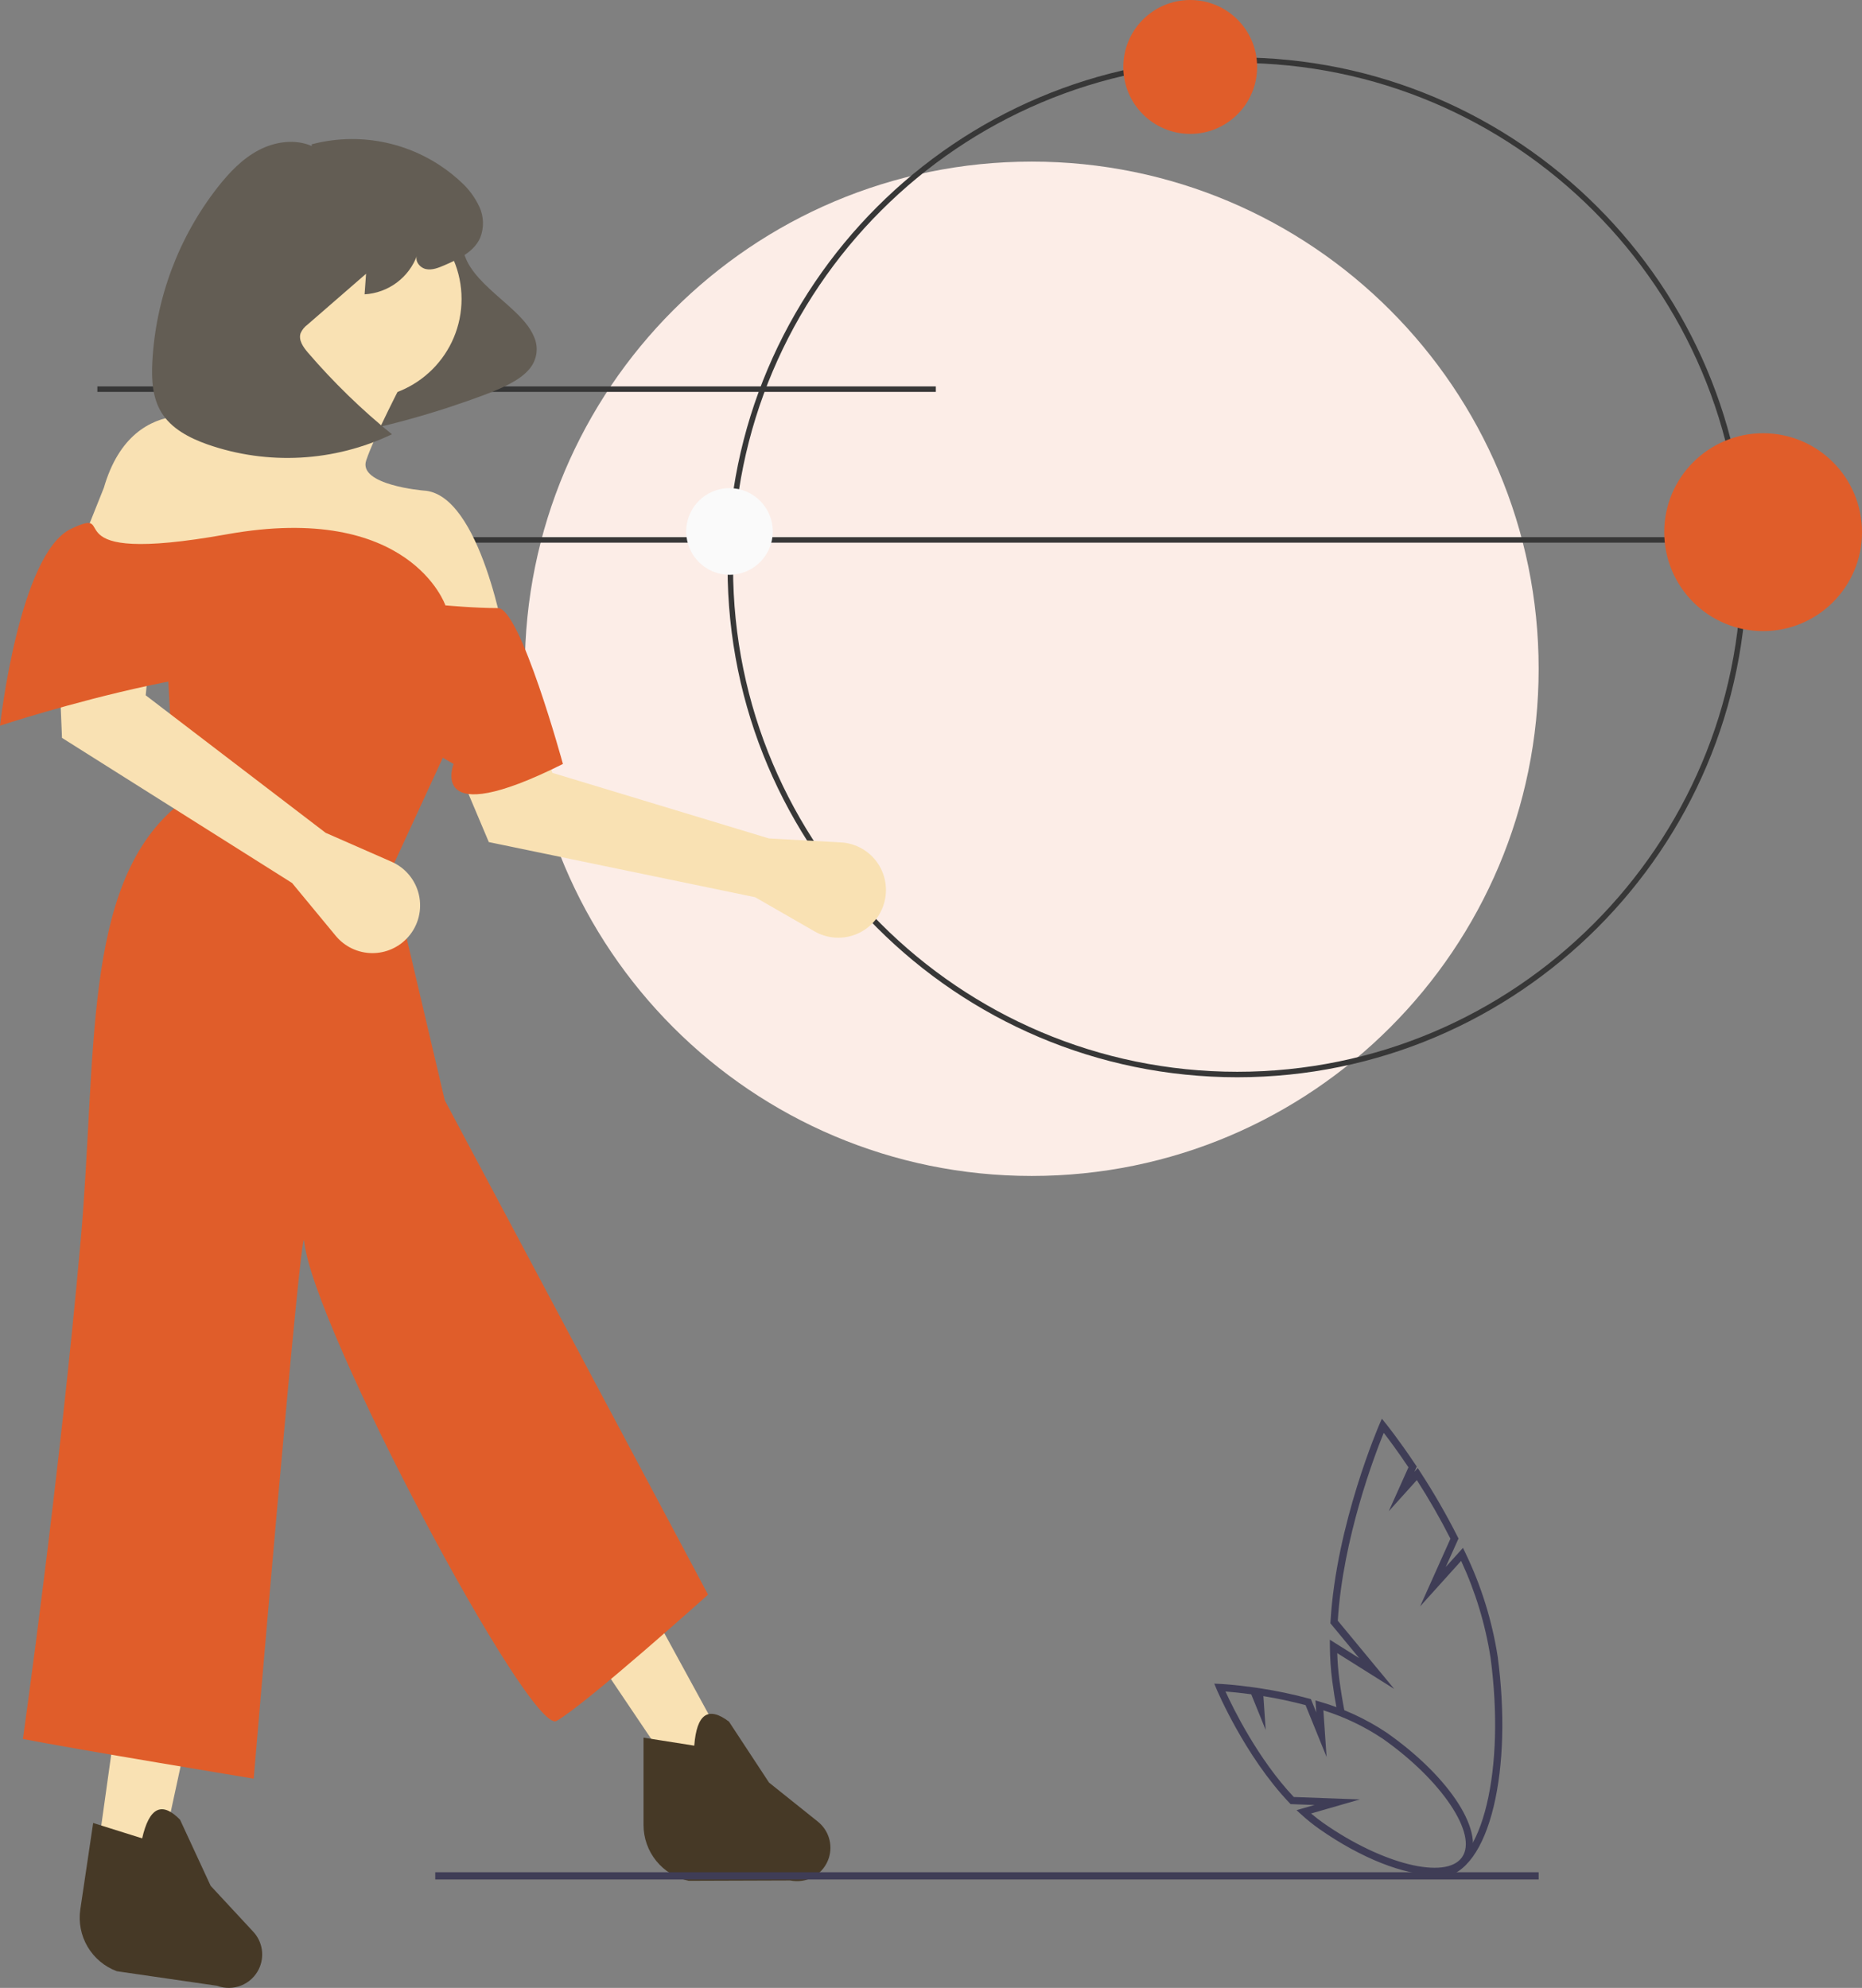 <svg width="607" height="648" viewBox="0 0 607 648" fill="none" xmlns="http://www.w3.org/2000/svg">
<rect x="0" y="0" width="607" height="648" fill="#808080" stroke="none"/>
<path d="M336.337 383.328C427.603 383.328 501.588 309.309 501.588 218.003C501.588 126.697 427.603 52.678 336.337 52.678C245.071 52.678 171.086 126.697 171.086 218.003C171.086 309.309 245.071 383.328 336.337 383.328Z" fill="#FCEDE7"/>
<path d="M305.073 125.957H31.739V127.745H305.073V125.957Z" fill="#373737"/>
<path d="M568.582 175.108H31.739V176.895H568.582V175.108Z" fill="#373737"/>
<path d="M403.331 351.156C311.718 351.156 237.186 276.591 237.186 184.938C237.186 93.285 311.718 18.72 403.331 18.72C494.943 18.72 569.475 93.285 569.475 184.938C569.475 276.591 494.943 351.156 403.331 351.156ZM403.331 20.507C312.703 20.507 238.973 94.27 238.973 184.938C238.973 275.606 312.703 349.369 403.331 349.369C493.958 349.369 567.688 275.606 567.688 184.938C567.688 94.27 493.958 20.507 403.331 20.507V20.507Z" fill="#373737"/>
<path d="M388.002 43.647C400.049 43.647 409.815 33.876 409.815 21.823C409.815 9.771 400.049 0 388.002 0C375.955 0 366.188 9.771 366.188 21.823C366.188 33.876 375.955 43.647 388.002 43.647Z" fill="#E05D2A"/>
<path d="M237.81 187.362C245.605 187.362 251.924 181.04 251.924 173.241C251.924 165.442 245.605 159.12 237.81 159.12C230.014 159.12 223.695 165.442 223.695 173.241C223.695 181.04 230.014 187.362 237.81 187.362Z" fill="#FAFAFA"/>
<path d="M574.765 205.723C592.568 205.723 607 191.284 607 173.473C607 155.662 592.568 141.224 574.765 141.224C556.962 141.224 542.53 155.662 542.53 173.473C542.53 191.284 556.962 205.723 574.765 205.723Z" fill="#E05D2A"/>
<path d="M246.17 292.468L265.534 303.6C267.494 304.727 269.675 305.412 271.926 305.608C274.178 305.805 276.445 305.507 278.569 304.737C280.694 303.967 282.625 302.742 284.228 301.149C285.831 299.555 287.067 297.631 287.851 295.51V295.51C288.693 293.228 288.989 290.779 288.714 288.362C288.438 285.944 287.599 283.625 286.264 281.591C284.93 279.557 283.136 277.865 281.028 276.651C278.921 275.437 276.557 274.735 274.129 274.601L250.679 273.311L180.041 251.92L168.652 209.261L138.873 225.996L159.349 274.495L246.17 292.468Z" fill="#F9E1B3"/>
<path d="M153.846 71.056C149.366 76.137 150.175 82.248 153.438 87.21C156.7 92.171 162.129 96.299 166.88 100.676C169.933 103.488 172.756 106.473 174.124 109.856C174.877 111.586 175.123 113.495 174.834 115.359C174.545 117.224 173.733 118.968 172.491 120.388C169.38 124.07 163.584 126.564 157.93 128.701C141.76 134.771 125.075 139.367 108.078 142.435C122.397 125.697 129.564 106.847 128.514 88.689C128.294 84.879 127.728 81.033 129.058 77.214C129.972 74.921 131.416 72.878 133.273 71.253C135.13 69.628 137.345 68.467 139.738 67.865C145.429 66.23 152.925 67.847 153.798 71.578" fill="#635D54"/>
<path d="M31.178 608.19L51.667 609.081L92.108 422.2L57.013 423.709L31.178 608.19Z" fill="#F9E1B3"/>
<path d="M236.066 568.085L219.14 576.997L113.267 419.848L146.984 404.993L236.066 568.085Z" fill="#F9E1B3"/>
<path d="M118.054 129.882C135.953 129.882 150.463 115.365 150.463 97.458C150.463 79.551 135.953 65.035 118.054 65.035C100.155 65.035 85.645 79.551 85.645 97.458C85.645 115.365 100.155 129.882 118.054 129.882Z" fill="#F9E1B3"/>
<path d="M101.553 114.458C101.553 114.458 89.972 138.521 73.938 137.63C73.938 137.63 43.65 125.153 33.851 159.019L23.161 185.755L164.801 209.818C164.801 209.818 156.783 160.801 138.076 159.91C138.076 159.91 116.697 158.127 119.369 150.107C122.042 142.086 131.841 123.37 131.841 123.37L101.553 114.458Z" fill="#F9E1B3"/>
<path d="M148.766 237.445L127.387 283.788L145.006 358.694L230.819 519.812C230.819 519.812 191.299 555.284 181.447 560.973C172.902 565.908 101.759 432.132 99.161 404.56C98.304 395.46 82.704 579.79 82.704 579.79C82.704 579.79 23.893 570.081 7.471 566.853C7.471 566.853 19.302 483.012 26.279 404.56C31.657 344.087 26.767 289.282 57.012 263.29L54.34 211.6L125.605 208.927L148.766 237.445Z" fill="#E05D2A"/>
<path d="M38.077 642.563L70.787 647.314C73.321 648.259 76.117 648.226 78.629 647.222C81.14 646.218 83.188 644.314 84.373 641.881V641.881C85.336 639.905 85.679 637.684 85.356 635.509C85.033 633.335 84.06 631.309 82.565 629.698L68.682 614.74L58.69 593.169C52.714 587.063 48.628 589.222 46.345 599.255L30.371 594.237L26.183 622.402C25.556 626.618 26.396 630.92 28.561 634.59C30.726 638.26 34.086 641.075 38.077 642.563V642.563Z" fill="#463926"/>
<path d="M224.517 613.091L257.569 612.976C260.215 613.537 262.975 613.093 265.312 611.73C267.649 610.366 269.394 608.182 270.209 605.601V605.601C270.871 603.505 270.883 601.258 270.244 599.154C269.605 597.051 268.344 595.19 266.629 593.817L250.696 581.066L237.64 561.201C230.831 556.04 227.108 558.778 226.325 569.038L209.787 566.425V594.901C209.787 599.162 211.25 603.295 213.931 606.606C216.613 609.917 220.35 612.207 224.517 613.091V613.091Z" fill="#463926"/>
<path d="M101.684 47.617C96.179 45.21 89.628 46.154 84.314 48.956C78.999 51.759 74.752 56.227 71.036 60.95C58.238 77.29 50.776 97.174 49.661 117.902C49.37 123.569 49.643 129.558 52.592 134.404C55.832 139.73 61.763 142.787 67.638 144.869C87.334 151.735 108.943 150.546 127.767 141.559C117.869 133.53 108.71 124.629 100.402 114.963C98.844 113.152 97.216 110.826 98.008 108.572C98.507 107.475 99.28 106.526 100.253 105.815L119.334 89.237L118.853 95.944C122.648 95.722 126.295 94.393 129.342 92.12C132.39 89.847 134.705 86.731 136.002 83.156C135.082 85.014 136.838 87.295 138.868 87.713C140.898 88.131 142.953 87.294 144.857 86.474C149.473 84.487 154.488 82.12 156.537 77.528C157.181 75.909 157.49 74.176 157.443 72.434C157.397 70.693 156.996 68.978 156.266 67.396C154.784 64.239 152.671 61.42 150.056 59.113C143.638 53.186 135.83 48.973 127.354 46.865C118.877 44.756 110.006 44.821 101.561 47.051" fill="#635D54"/>
<path d="M95.21 287.829L109.44 305.049C110.88 306.792 112.682 308.199 114.721 309.173C116.761 310.147 118.988 310.664 121.248 310.689C123.507 310.713 125.745 310.244 127.805 309.314C129.865 308.384 131.697 307.016 133.174 305.305C134.764 303.464 135.899 301.274 136.489 298.914C137.079 296.553 137.106 294.087 136.57 291.714C136.033 289.341 134.947 287.127 133.399 285.25C131.85 283.373 129.884 281.887 127.656 280.909L106.149 271.471L47.5 226.649L51.793 182.704L18.038 187.925L20.207 240.528L95.21 287.829Z" fill="#F9E1B3"/>
<path d="M183.508 249.031C183.508 249.031 169.637 198.208 162.32 198.22C155.002 198.232 145.203 197.341 145.203 197.341C145.203 197.341 133.622 163.475 73.938 174.169C14.253 184.864 40.087 164.366 23.161 172.387C6.236 180.408 0 236.554 0 236.554C0 236.554 91.754 206.253 111.352 223.186C122.607 233.033 134.846 241.694 147.875 249.031C147.875 249.031 138.967 271.311 183.508 249.031Z" fill="#E05D2A"/>
<path d="M501.594 610.303H141.886V612.656H501.594V610.303Z" fill="#3F3D56"/>
<path d="M488.25 540.101C486.423 528.316 482.859 516.867 477.673 506.129L476.917 504.565L471.302 510.793L475.463 501.516L475.191 500.978C471.519 493.707 467.451 486.645 463.003 479.822L462.178 478.559L461.078 479.779L461.848 478.061L461.463 477.482C455.954 469.216 451.722 463.988 451.68 463.936L450.483 462.463L449.714 464.219C449.573 464.541 435.585 496.786 433.732 528.65L433.703 529.146L443.117 540.531L433.517 534.501L433.533 536.689C433.562 540.434 433.817 544.174 434.296 547.888C434.719 551.083 435.216 554.202 435.789 557.246C436.696 557.274 437.579 557.549 438.342 558.042C437.679 554.642 437.107 551.146 436.626 547.557C436.255 544.691 436.021 541.78 435.928 538.877L454.498 550.541L436.109 528.303C437.783 501.363 448.175 474.221 451.092 467.057C452.658 469.089 455.612 473.033 459.145 478.302L452.722 492.628L461.88 482.469C465.85 488.652 469.507 495.031 472.838 501.582L462.946 523.642L476.32 508.806C480.991 518.855 484.225 529.513 485.925 540.465C488.266 558.154 487.809 575.146 484.638 588.313C481.601 600.926 476.249 608.679 469.953 609.585C468.657 609.764 467.339 609.685 466.073 609.354C465.059 610.075 463.837 610.448 462.593 610.417H462.25C464.203 611.501 466.392 612.09 468.625 612.13C469.177 612.13 469.728 612.09 470.274 612.011C477.676 610.948 483.588 602.743 486.919 588.91C490.161 575.445 490.635 558.121 488.25 540.101Z" fill="#3F3D56"/>
<path d="M467.534 611.2C457.851 611.2 443.891 605.871 430.044 596.171C428.006 594.731 426.06 593.166 424.217 591.484L422.666 590.066L428.53 588.377L420.722 588.091L420.392 587.745C405.757 572.411 396.65 550.751 396.559 550.535L395.847 548.823L397.698 548.907C397.882 548.915 402.282 549.123 408.894 550.062L409.306 550.12V550.117L410.756 550.337C416.155 551.158 421.504 552.283 426.777 553.706L427.34 553.858L429.1 558.194L428.833 554.305L430.447 554.771C438.097 556.981 445.363 560.351 451.991 564.764C473.049 579.517 484.701 597.954 478.541 606.754C476.436 609.762 472.561 611.198 467.534 611.2ZM427.398 591.151C428.684 592.241 430.023 593.278 431.396 594.246C450.682 607.758 471.39 612.867 476.615 605.406C481.839 597.943 469.955 580.221 450.666 566.708C444.715 562.747 438.231 559.653 431.41 557.517L432.453 572.708L425.602 555.826C421.09 554.628 416.474 553.642 411.853 552.89L412.61 563.916L407.894 552.296C404.241 551.795 401.296 551.522 399.505 551.383C401.947 556.749 410.017 573.318 421.765 585.776L443.312 586.565L427.398 591.151Z" fill="#3F3D56"/>
</svg>
